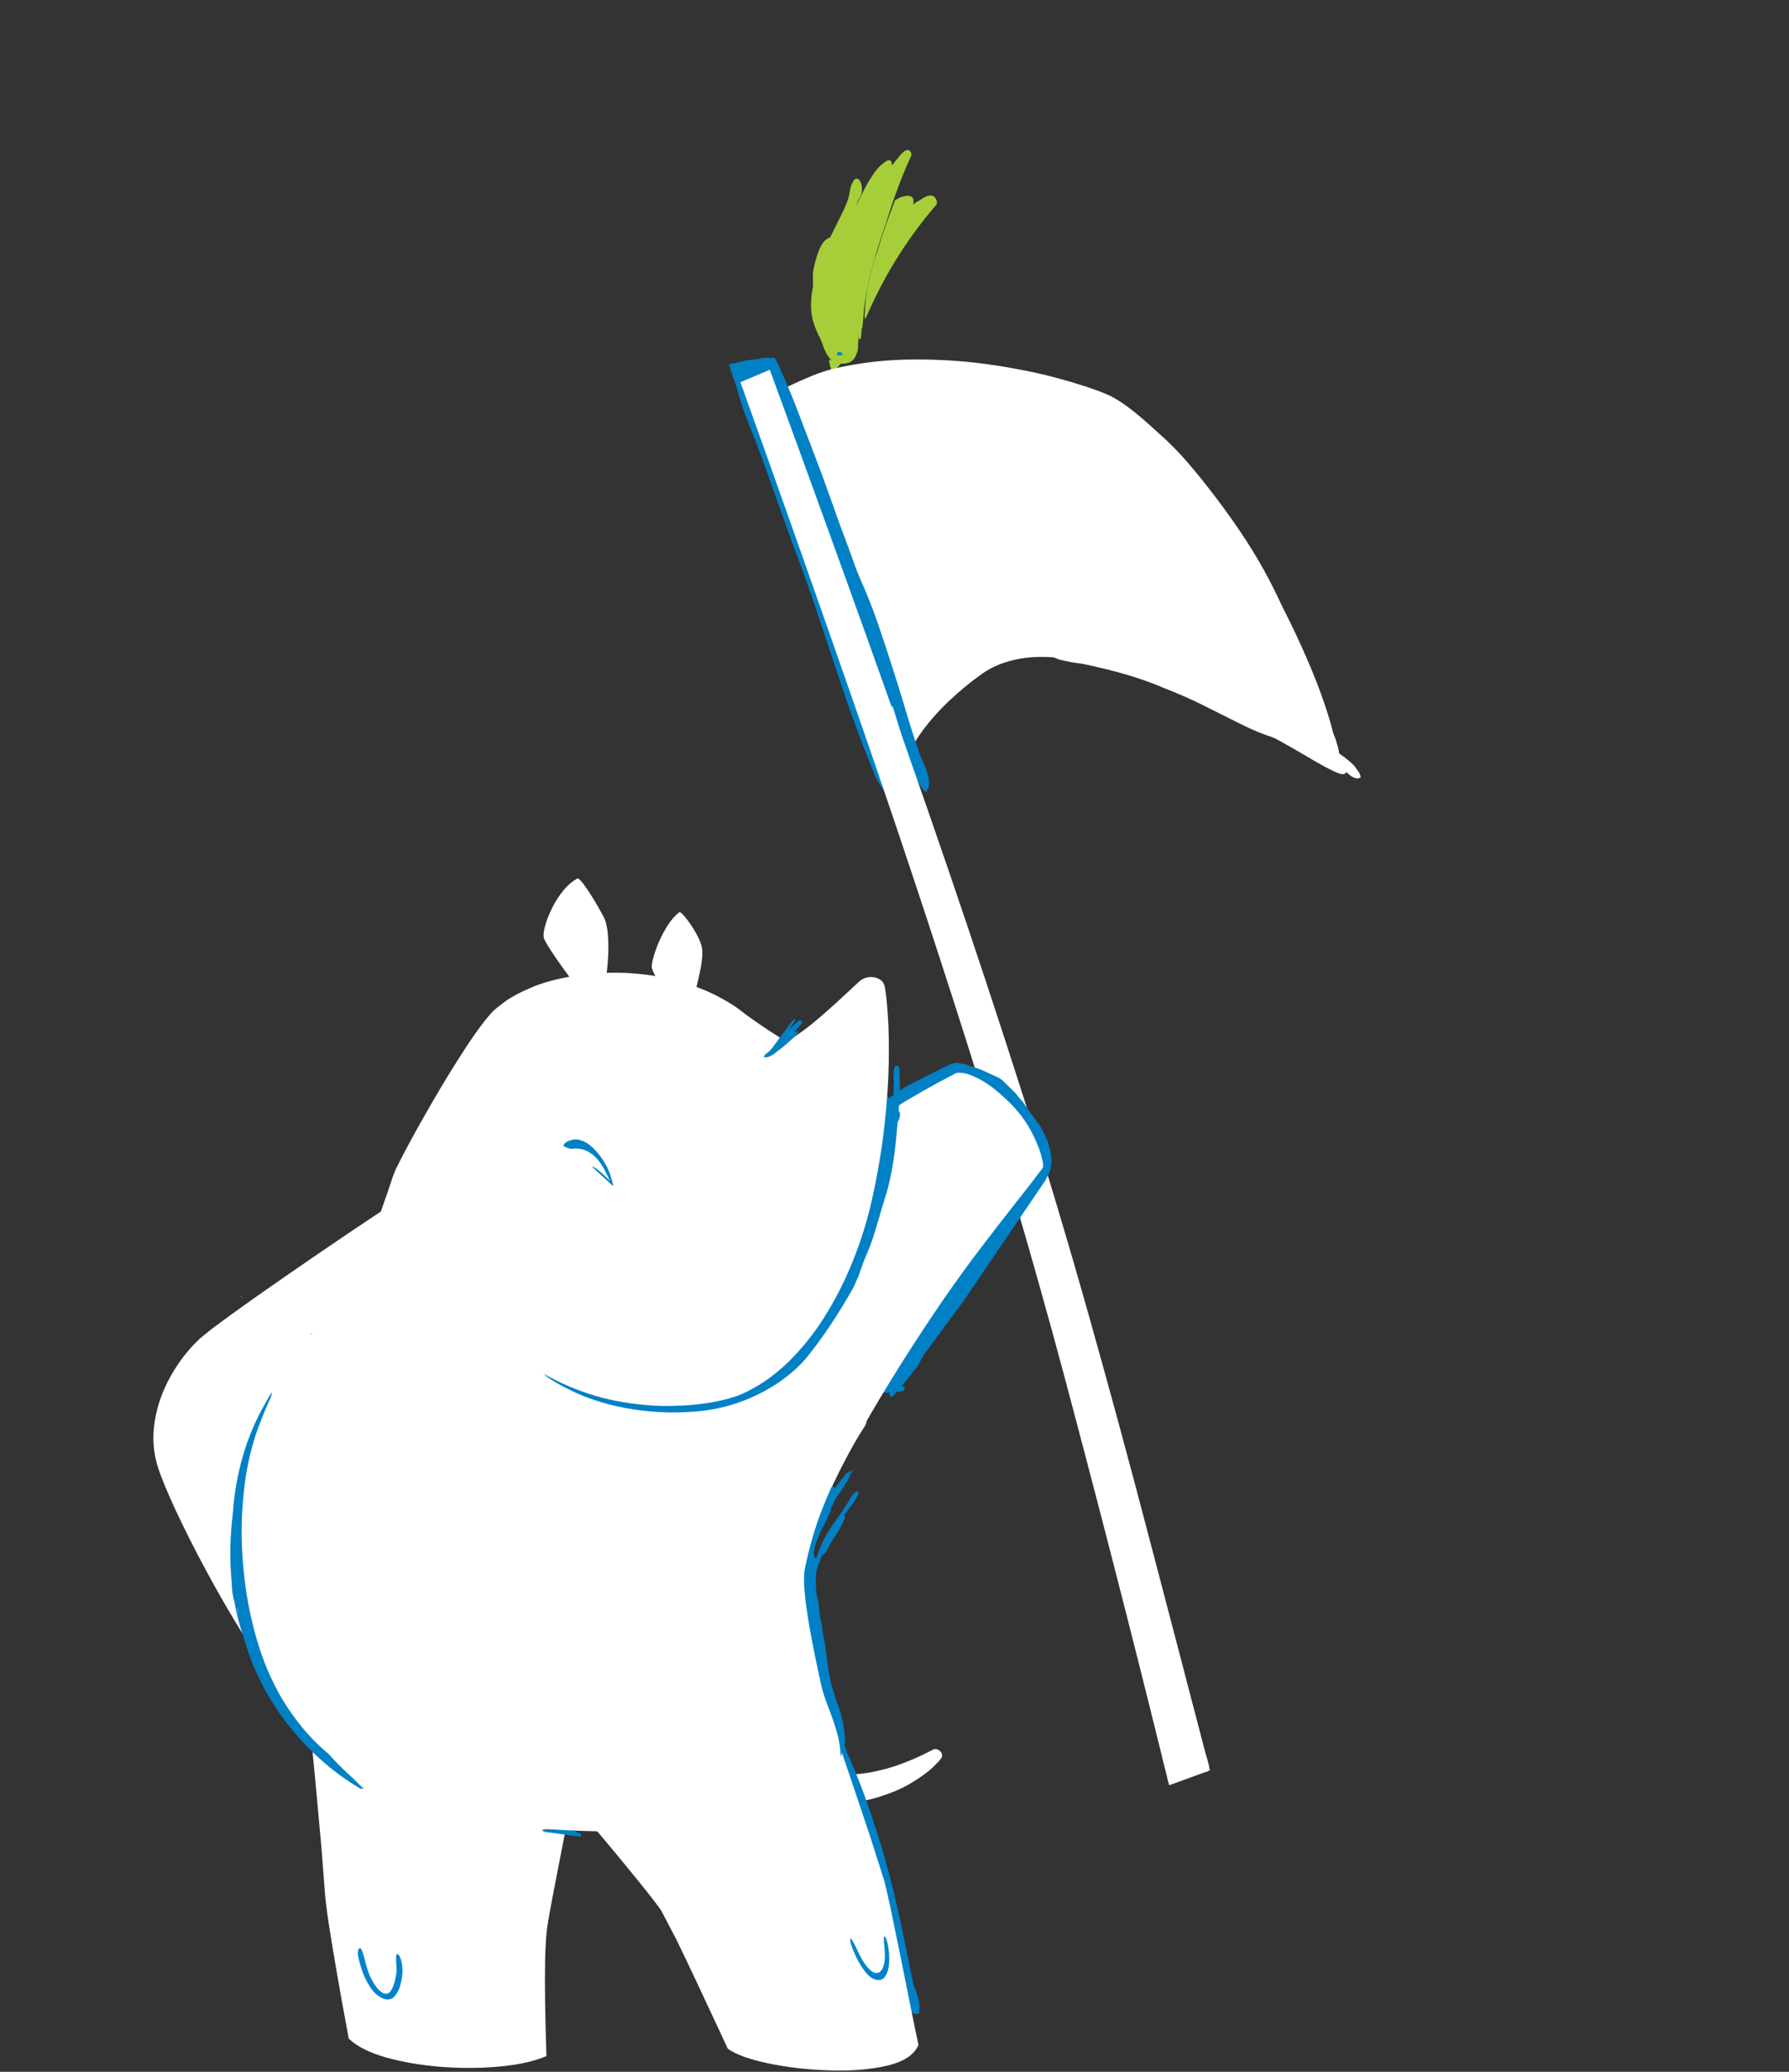 <svg xmlns="http://www.w3.org/2000/svg" xmlns:xlink="http://www.w3.org/1999/xlink" preserveAspectRatio="none" width="760" height="880" viewBox="620 10 760 880"><rect x="620" y="10" width="760" height="880" fill="#333333" stroke="none"/><defs><path fill="#a6ce38" d="M678.4 334.85q-1.8-1.2-3.6-2.45-1.8-1.2-3.55-2.45-5.1-3.6-9.9-7.3-4.85-3.7-9.25-7.55 10.9 19.85 23.85 37.9 12.9 18 22.65 30.15 4.85 6.15 9.95 11.9 5.05 5.75 10.3 11.1-4.2 1.8-7.25 5.05-3.1 3.2-5.4 7.45-.8 1.5-1.5 3.05-.65 1.5-1.2 3.05.8 4.2 2.2 8.2 1.4 4 3.3 7.85 3.35 6.6 7.8 12.55 4.45 5.95 9.45 11.15 3.6 3.75 7.5 7.4 3.9 3.65 8.1 7.25 3.25 2.8 6.6 5.5 3.4 2.7 6.85 5.4 7.75 5.9 15.85 11.55 8.05 5.7 16.25 11.1l.3.2.2.1q.1.05.2.15l1.7 1.1 1.7 1.15q3.75 2.45 7.45 4.85 3.7 2.35 7.35 4.7l8.85 5.65q4.35 2.8 8.55 5.5l3.6 2.3q1.75 1.1 3.55 2.2 3.25 2.05 6.5 4.05 3.2 1.95 6.45 3.85 23.5 13.95 47.15 25 23.6 11.05 48 19.65.35.1.75.25.35.1.75.25 2.1.75 4.25 1.45 2.15.75 4.3 1.45.5-.95 1.1-1.85.55-.9 1.1-1.85 5.3-8.6 11.5-17.15 6.2-8.5 13.15-16.85 11.95-14.35 25.4-27.7 13.45-13.3 27.6-25h-.1l-.2-.1-.65-.15q-.3-.1-.65-.15l-4.3-1.2q-2.2-.6-4.35-1.25-12.8-3.65-25.4-7.85-12.6-4.2-25.05-8.85-7.2-.1-14.3-.25-7.1-.1-13.95-.2-6.8-.3-8.6-3.2-1.8-2.95 1.2-5.4-6-1.3-14.8-3.55t-15.95-4.8l-5.65-2.5-2.65-2.4q-.45-1.5-.35-2.55.1-1.05.7-1.75-9.05-5.05-18.2-10.3-9.2-5.25-18.4-10.35-9.55-5.25-18.85-10.85t-18.45-11.35q-1.95-.3-3.85-1.15-1.95-.85-3.3-1.7-7.2-4.55-14.5-9.05-7.35-4.45-14.75-8.95-1.75.2-3.75-.7-2.05-.9-4.1-2.25-10.05-6.3-20.55-12.8-10.45-6.55-20.9-13.3-8.15-4.35-16.55-9-8.4-4.6-16.85-9.55-.15-.05-.3-.15-.2-.1-.35-.2-5.55-3.25-11-6.6-5.45-3.4-10.75-6.9m5.05-166.55q-2.45-1.35-5.45-2.25-3.05-.95-5.9-.5-.6-.15-1.35-.1l-.95.1q-12.9 1.6-16.75 9.25-3.85 7.6-1.8 18.25 2.1 10.7 7 21.55 1.15 5.6 3.5 11.8 2.3 6.25 5.45 12.65-7.85-4.6-16.8-5.1-8.9-.5-13.6 9.6l-.15.55q-.15.5-.35.9-.35 1.1-.65 2.5l-.35 1.7q-1.25 7.25-.6 15.1.65 7.9 3.05 15.1.55 2.35 1.2 4.75.7 2.4 1.5 4.85l2.55 1.7q1.3.9 2.55 1.75 1.9 1.3 3.85 2.6l5.05 3.45q2.25 1.5 4.5 3.05l4.55 3.05 7.6 5.1 7.6 5.1v.05l5.15 3.4q4.8 3.25 9.65 6.45 4.85 3.2 9.65 6.4 11.25 7.4 22.55 14.75 11.25 7.3 22.6 14.45 4.85 2.65 9.5 5.35 4.65 2.7 9.05 5.45 10.45 6.4 21.45 12.7 11 6.25 20.75 13.2.35.25.65.5l.7.5q3.6 2.1 7.25 4.15 3.6 2.05 7.25 4.1 12.35 6.7 24.7 13.2Q862 426 874.35 432.3q27.35 14 54.25 24.4 26.85 10.4 55 18.75 2.3-.1 4.6-.15 2.3-.05 4.65-.15-7.6-5.55-15.1-11.15-7.45-5.6-14.8-11.3-62.25-48.05-116.65-100.1-54.4-52.05-101.35-107.1-12.1-14.2-23.75-28.5-11.6-14.35-22.75-28.85-3.8-4.95-7.55-9.9t-7.45-9.95z" id="a"/><path fill="#a6ce38" d="M1347.85 394.9l-2.35-1.95-6.25-.1q-7.3 2.2-14.3 4.2-7 2-13.35 3.35-.3.05-.55.1l-.6.1q-81.6 22.4-169.2 31.25-87.6 8.85-178.4 7.8-40.75 1.6-81.8 1.55-41.05-.05-82.05-2.25-6.1-.35-12.15-.7-6.1-.4-12.15-.85-2.55-.2-5.15-.4l-5.2-.4q-7.95-.65-16.1-1.4-8.15-.8-16.4-1.75-2.6.5-5.5 1.65t-4.25 3.25q-.5.2-.85.65l-.45.6q-5.75 8.05-1.3 14.65 4.4 6.6 14.8 11.75 10.35 5.15 22.4 8.85 5.5 2.7 12.2 5.1 6.7 2.4 14 4.5-1.35.5-3.15 1.3-1.75.8-3.15 1.7-1 .6-1.95 1.15l-1.8 1.2q-.1.25-.4.4l-.35.2q-5.6 6.15-.9 12.55 4.7 6.45 14.65 12.1 14.65 11.2 40.3 18.65 25.7 7.5 52.65 11.9 27 4.4 45.5 6.45 8.05.95 15.8 1.55 7.75.6 15.25.9-.7 3.35.35 6.95 1.1 3.6 3.5 7.4.85 1.4 1.9 2.75 1 1.35 2.1 2.65 12.65 9.7 30.9 14.2 18.2 4.5 37.5 6.1 19.35 1.6 35.3 2.6 0 1.25.45 2.45.5 1.2 1 2.05 8.65 12.5 23.3 17.4 14.65 4.9 30.25 5.25 17.15.75 35.7-.75 18.5-1.5 37.5-4.8 3.65-1.35 7.3-2.65 3.6-1.35 7.25-2.7 12.65-4.8 25.1-9.75 12.4-4.95 24.55-9.95 5.05-2.1 10.05-4.2 5-2.05 9.95-4.15 1.6-.65 3.15-1.3 1.55-.7 3.15-1.35 4.5-1.95 9.05-4.05 4.55-2.05 9.1-4.2 10.5-4.95 20.75-10.35 10.25-5.4 20.05-11.2 1.4-.8 2.7-1.65l2.7-1.6.3-.2.3-.2-.1-.3q-.05-.15-.15-.25-.15-.1-.35-.2-.15-.1-.35-.15-1.25-4.15-2.6-8.05-1.35-3.9-1.75-5.45-7.8-28.7-18.55-57.2-10.75-28.5-19.5-57.3-.15-.5-.35-1.55-.2-1.05-.6-2.4 8.85-2.95 16.9-6.25 8.05-3.35 15.2-7l7.35-4.7 2.15-3.55M796.3 497.5l-.5-.3q-.2-.15-.45-.3.05-.2.1-.35l.1-.4q.2.35.35.7.2.3.4.65m-19.35 4.9q.05.15.05.3-1.05-1-1.8-2.05-.75-1-1.15-2.05.6.9 1.3 1.75l1.5 1.7q.05.15.1.35z" id="b"/><path fill="#a6ce38" d="M793 728.5l11.5 6.7q11.3 6.35 30.65 14.8 19.35 8.4 43.85 15l10.25-22.7q9.2-21.4 21.05-49.5 11.85-28.05 20.8-49.35l9.4-22.45-25.4-11.05L793 728.5z" id="c"/><path fill="#a6ce38" d="M1126.45 316.6L1108 333.45q-14.65 14.1-33.35 32.25-18.65 18.15-34.45 33.25l-21.7 19.8-8.05 10.4-12.75 20.6q-15.1 25.65-35.4 58.2-20.25 32.5-41.55 58.35-21.3 25.85-39.45 31.45-17.95 5.3-28.25 17.8-10.35 12.55-10.6 22.95-.3 10.4 11.85 9.2l15.85-6.4 10.7-7.15 12.55-9.8q14.75-11.35 52.2-26.75 37.4-15.35 80.1-32.95 42.65-17.65 73.1-35.85 47.5-29.5 74.95-54.9 27.45-25.4 41.6-51.7 14.15-26.35 21.75-58.6 5.1-24.15-9.25-35.75-14.4-11.55-36.8-14.45-22.45-2.9-41.45-1.1l-15.3 1.95-7.85 2.35z" id="d"/><path fill="#a6ce38" d="M1037.75 310.3q-28.5-9.5-51.15-7.95-22.7 1.55-28.75 13.2-5.15 11.9-9.05 29.15-3.95 17.3-7.2 35.75t-6.4 34q-.95 11.1 24.45 14.2 25.4 3.15 59.95 1.7 34.55-1.45 61.15-4l28-2.85-4.85-21.15q-4.55-19.6-9.1-39.35l-5.05-21.65q-23.5-21.55-52-31.05z" id="e"/><path fill="#a6ce38" d="M1012.35 269.55q-15.25 1.75-24.45 7.2-9.2 5.5-13.5 10.45-4.35 4.65-9.75 13.8t-9.85 19.5q-4.45 10.35-5.9 18.45-.9 7.85 8.25 17.3 9.1 9.5 24.1 16.95 14.95 7.45 31.55 9.2 16.7 1.25 34-2.55 17.35-3.85 30.2-10.35 12.85-6.5 16.1-13.25-.1-7.45-4.95-25.25-4.8-17.75-14.3-34.75-9.55-17-23.7-22.1-22.55-6.3-37.8-4.6z" id="f"/><path fill="#a6ce38" d="M1099.4 333.3q11.45-10.2 19.2-22.3l-3.55-2.1-10.1-4.2q-13.4-5.25-36.75-7.1l2.95 10.5q3.05 9.8 6.7 21.3 3.65 11.5 5.55 17.3l16-13.4z" id="g"/><path fill="#0083CB" d="M1035.4 302.25l-1.9-1-2-.6-2.15-.2-2.1.2-2 .6-1.9 1-1.6 1.35-1.35 1.65-1 1.85-.65 2.05-.2 2.1.2 2.1.65 2.05 1 1.85 1.35 1.65 1.6 1.35 1.9 1 2 .6 2.1.2 2.15-.2 2-.6 1.9-1 1.6-1.35 1.35-1.65 1-1.85.65-2.05.2-2.1-.2-2.1-.65-2.05-1-1.85-1.35-1.65-1.6-1.35z" id="h"/><path fill="#a6ce38" d="M1040.4 290.7q-3.7-5.25-11.25-5.6-8.85.45-13.2 7-4.3 6.5-5.15 14.65l35.45.25-1.05-5.7q-1.1-5.3-4.8-10.6z" id="i"/><path fill="#FFF" d="M516.25 584.75q-.2-.1-.4-.15-.2-.05-.35.15.3.25.8.55.45.3.9.5l.55.3q3.3 2.3 5.95 5.55 2.65 3.3 4.75 7.15 2.1 3.85 3.75 7.85 1.6 4.05 2.9 7.8-.6-.35-1-.55l-.3-.15-.15-.05q-1.6-.6-2.85-1-1.3-.45-2.55-.95-1.3-.5-2.8-1.35-1.35-.8-3.1-1.5-1.8-.7-3.75-1.25t-3.8-.95q-1.85-.35-3.4-.4-.1-.05-.25-.05t-.2.15q.35.3.95.5.65.15 1.2.25l.75.1q2.15.45 3.85.95 1.7.5 3.2 1.15 1.55.6 3.1 1.35l3.5 1.75q1.5.75 2.8 1.15 1.3.45 2.55.9 1.25.45 2.6 1.3.1.25.2.4.1.1.3.05l.05-.1q.1.05.2.15.1.05.2.15.1.1.35.3.2.2.5.3.25.1.5-.05-.05-.35-.35-.7-.25-.4-.65-.7-.4-.35-.85-.65-.05-.35-.15-.7-.1-.35-.2-.65-.1-.25-.15-.35-.8-3.2-2.7-7.4-1.9-4.25-4.5-8.5-2.6-4.3-5.55-7.65-3-3.35-6.05-4.8-.15-.05-.35-.15z" id="j"/><path fill="#FFF" d="M1083.1 235.75q-7.2-8-10.75-14.6l-15 148.9q2.35.95 6.6 3.4 4.2 2.45 9.5 5.65 5.35 3.2 11 6.3 5.7 3.1 11 5.3 18 7.25 35.4 10.8 17.4 3.6 32.85 4.45 15.45.85 27.55-.15 12.1-1 19.45-2.95 5.45-1.45 12.6-8.25 7.15-6.75 14.3-17.65 7.2-10.9 12.65-24.8 5.5-13.9 7.65-29.65 1-8.05 1.5-19.75.45-11.7.9-22.95.45-11.3 1.15-18.1l.45-2.9.5-1.85.6-.75.65.35q-.95-4-4.8-3-3.9 1-11.95 5.1-8.05 4.1-21.45 9.35-13.4 5.3-33.4 9.8-17.4 3.75-31.15 3.35-13.7-.35-24.5-4.15-10.75-3.85-19.25-10.35-9-6.8-17.95-14.85t-16.1-16.05z" id="k"/><path fill="#0081c6" d="M1054.25 204.05q-.6-.15-1.25-.2-.65-.1-1.25-.2-1.5-.35-2.85-.8-1.35-.45-2.9-.6-.75-.05-1.45-.15-.75-.1-1.45-.2l-1.2-.25q-.9-.15-1.7-.35-.05.4-.05.9l-.05.35v.2q-.2 3.25-.3 6.5-.15 3.3-.5 6.5-.5 4.6-.4 9.4.05 4.8.05 9.45-.2 12.25-.65 24.55-.45 12.25-.65 24.55-.25 14.65-1.05 29.3-.8 14.6-1.5 29.25t-.6 29.3q0 2.95.05 5.95.1 3.05.85 5.9.1.3.15.6.1.3.2.55l.4.7q.35.6.6 1.1.4.5 1 .85.65.35 1.15.25 1.05-.35 1.4-1.15.4-.8.5-1.8.05-1 .1-1.95 1.35-12.7 2.25-25.45.85-12.75 1.65-25.45.35-6.3.8-12.4.45-6.15 1.4-12.4.85-5.55 1.95-11.05 1.1-5.5 2.25-10.95l.15-.8q.15-.65.25-1.2 0 .45-.05.95v.65q-.25 4.8-.25 9.55 0 4.75-.3 9.55-.5 6.15-1.1 12.65-.55 6.5-.65 13-.05 6.5.9 12.6.4 2.4.3 4.5-.1 2.05-.25 4.45-.05.55-.1 1.45-.05.95.1 1.45l.45.8.3.3.25-.2.25-.65q0 .45-.05 1v.45l-.05.25q-.35 5.75-.9 11.5t-.55 11.5q0 2.3-.05 4.65-.1 2.3.2 4.6.05.4.15.75.05.4.15.75l.3.95q.3.7.7 1.25.45-.25.9-.65l.6-.55q1.35-1.6 1.65-4.2.35-2.65.2-5.4-.1-2.75-.1-4.75.35-8.9 1.15-17.9.75-8.95 1.3-17.9.65-9.6 1.05-19.45t-.1-19.45q-.1-3.3 0-6.65.15-3.3.2-6.6.1-10.5.5-20.95.35-10.45.4-20.95.05-8.85.15-17.7.05-8.85-.4-17.65-.05-.85-.05-1.65-.05-.8-.15-1.6-.05-.35-.05-.8-.05-.4-.2-.75l-.2-.35-.2-.15-.25-.05-.45-.15q-.75-.35-1.5-.65-.8-.35-1.55-.6z" id="l"/><path fill="#FFF" d="M1053.75 209.5h-.7l-3.4.1-3.45.1h-.85q-.45 0-.85.05h-1.05q-.85.05-1.55.05 0 .5-.05 1.05v.7q-2 69.9-4.7 139.85-2.7 69.95-7.3 139.8-4.65 69.8-12.4 139.4-4.45 39.4-9.25 78.75-4.8 39.4-10 78.7l-.1.8-.1.8-.15.95q-.1.8-.2 1.45-.05.4-.1.95l-.1.65-.2 1.6-.2 1.6-.1.85q-.05.4-.15.85l-.15 1.2q-.1.95-.2 1.8h1.4l.25.05q3.35.05 6.7.15 3.35.1 6.7.15.35.05.85.1.45.05.8-.05l.5-.05.25.05q.1.1.05 0v-.25l.15-.6q.35-1.35.5-3.25.15-1.9.3-3.4 5.4-45.35 10.7-90.7 5.35-45.3 9.85-90.7 4.5-45.4 7.55-91 3.2-49.45 5.35-98.85 2.15-49.45 3.55-98.95 1.45-49.45 2.55-98.95.05-3.35.15-6.65.05-3.3.15-6.6l.05-2.6q-.5 0-1.05.05z" id="m"/><path fill="#FFF" d="M884.4 568.1l4.3-17.8q3.6-13.1 6-27.75 2.45-14.65-.15-23.95-2.6-9.3-14.2-6.45-13.6 3.9-35.25 10.5-21.7 6.6-44.7 13.95-23.05 7.3-40.75 13.35l-14.7 5.2-8.7 3.55q-13.9 6.95-25.15 18-11.3 11-17.9 24.75-6.65 13.75-6.6 28.9.15 10.9 2.6 30.1 2.5 19.25 6.9 42.95 4.45 23.75 10.55 48.2l1.45 2.1 3.85 3.8q5.1 4.7 15.1 9.15 10 4.4 25 4.9 14.1 0 23.75-3.05 9.65-3.1 15-6.8l4.3-3.3 2.25-2.35q1.45-15.75 4.8-32.75 3.35-16.95 7.65-32.35 4.3-15.4 8.55-26.4 4.3-11 7.6-14.8 3.2-3.45 8.95-7.25 5.75-3.8 13.25-7.8 7.55-4.05 16.05-8.25 8.8-4.55 14.05-12 5.3-7.45 6.85-14.75 1.6-7.35-.7-11.6z" id="n"/><path fill="#0081c6" d="M1137.8 562.05l-.85-2.65-.05-.05-.05-.15-.05-.05-1.5-2.15-1.95-1.85-4.3-2.9-8.95-4.6h-.1l-5.4-1.85-2.75-.6-5.65-.65H1095l-22 2.85-10.85 2.35-34.4 10.4-10.25 4.3-.05.05h-.05l-2.2 1.2-8.25 5.9-7.15 7.1-.95 1.15-.25-.75-.35-.45-1-.25-.95.5-.3.45-.05.65.3 3.1-2.3 3.55-.2.6.05.55.7.85 1 .2.5-.25.4-.5.3-.5 2.4 16.6 2.5 7.5 7.65 41.85 20.2 90 1.85 5.2 1.25 2.45.1.1.05.1 1.55 2.05 1.85 1.9 4.1 3.15 6.85 3.55 7.3 2.35 2.45.55h.05l18.75 2.55 8.15.45 11-.45 2.7-.55.05-.05h.1l11.85-4.8 9.05-4.9 4.2-3.05.15-.2.2-.15 1.35-2.3 1.05-2.5 8.15-27.3v-.05l.65-2.55 9.8-66.15.5-31.75-.55-23.7-1.15-10.55-4.6-17.4-.45-7.5z" id="o"/><path fill="#FFF" d="M968.35 478.2q-1.4 7.95 2.1 13.35 4.9 7.5 11 22.95 6.05 15.4 12.6 36.3 6.55 20.95 12.85 44.9 6.3 24 11.7 48.6 4.65 21.55 7.95 41.4 3.3 19.8 5.7 36 2.4 16.15 4.3 26.75l2.55 2.15 4.95 2.75q6.15 3.05 15.3 5.5 9.2 2.4 19.65 2.35 14.9-.4 23.45-2.9 8.5-2.55 12.15-5.25l2.75-2.35 1-1.5q13.75-48.15 17.35-87.6 3.6-39.4.85-69.25-2.75-29.8-8.1-49.05-5.35-19.25-9.5-27-5.45-10.65-17.55-24.3-12.1-13.65-27.4-26.3-15.3-12.7-30.5-20.35-15.15-7.7-26.75-6.45-14.45 2.25-24.75 8.55-10.35 6.35-16.3 14.55-6 8.25-7.35 16.2z" id="p"/><path fill="#FFF" d="M656.95 766.95l-8.05-.8q-1.6 0-2.6 1.1-1.05 1.1-1.1 2.55-.05 1.5 1.3 2.7l2.6 1.4 5.45 2.2q6.9 2.6 18.4 4.6 11.45 2 26.2 1.2 14.7-.75 31.5-6.45 11.65-4.35 21.95-12.65 10.35-8.3 18.3-17.35 8-9.05 12.6-15.55l4.8-7.25-1.05-1.4-2.9-2.8q-3.8-3.5-8.4-7.55-4.65-4-7.35-6.3-2.1 3.35-7.35 10.9Q756 723 748.5 732q-7.45 9.05-16.15 16.9-8.75 7.85-17.75 11.9-9.9 4.1-20.75 5.6-10.85 1.45-20.6 1.35-9.7-.15-16.3-.8z" id="q"/><path fill="#FFF" d="M985.85 192.35l2.2-3.4.8-2.05q-4.05-2.1-9.95-3-5.95-.85-12.2-.85-6.25.05-11.25.7-5.05.65-7.3 1.6-1.85 1.05-5.6 4.95-3.75 3.9-7.8 8.65-4.1 4.75-7 8.2l-3.05 3.65 2 1.35q1.85 1.2 3.85 2.4l1.6.9.85.3q11.4-1.85 18.85-3.15 7.4-1.3 12.05-2.6 4.65-1.25 7.75-3 3.35-2.05 7.35-6.3 3.95-4.3 6.85-8.35z" id="r"/><path fill="#FFF" d="M747.7 747.95q.15 13.05.3 30.8.1 17.75.15 32.9l-.25 20.25q-.2 5.4.65 16.65.9 11.25 2.15 23.65 1.25 12.45 2.3 21.3l1.05 9.5q6.15 5.05 19.85 7.2 13.65 2.1 30.5 1.65 16.9-.5 32.75-3.3 15.9-2.8 26.45-7.55l.55-7.9q.45-7.4 1.35-18.1.85-10.7 2.1-20.95 1.3-10.3 2.9-16.5 1.1-4.05 4.35-14.55 3.3-10.45 7.1-22.5 3.85-12 6.6-20.7l2.95-9.25Q884 756.6 864.3 748q-19.7-8.65-43.65-12.65-23.95-4.05-44.25-4.25-20.25-.15-28.85 2.85l.15 14z" id="s"/><path fill="#0083CB" d="M943.65 840.8q-1.05-2.05-1.45-3.45-.75-2.75-1.15-5.5-.35-2.8-.9-5.5l-.5-1.5-.55-.4q-.6.1-1.05 1.35-.4 1.2-.4 2.45.15 3.15 1.1 7.5.95 4.35 3.1 7.95 2.1 3.6 5.8 4.45 3.45.45 5.8-2.6 2.35-3 3.65-7.05 1.3-4.05 1.65-6.75.15-1 .2-2.9.05-1.9-.25-3.6-.3-1.75-1.25-2.3l-.2-.05q-.15 0-.2.05-.35.35-.45.85l-.15.7q-.25 1.9-.3 3.9 0 2-.35 3.95-.3 1.7-1.15 4.5-.85 2.8-2.15 5.3-1.3 2.45-3 3.1-1.75.45-3.3-.95-1.5-1.45-2.55-3.5z" id="t"/><path fill="#0081c6" d="M951.25 738.5q-.15-3.15-.55-4.95-.4-1.8-1.65-2.05-1.3-.25-3.95 1.25-.75 1.5-.85 3.3-.15 1.85 0 3.35-1.35 1.4-2.55 3.25-1.2 1.85-2.05 3.45l-1.1 2.15q-5.1 12.35-6.25 30-1.2 17.7.85 36.75t6.6 35.5q4.5 16.5 10.8 26.55.35.55.95 1.5t1.4 2q.2 1.65 1.15 2.65.9 1 3.2.35l.15-.15q.2.05.35 0 .2 0 .4-.05v-.3-.35q1.3-1.65 1.55-4.2.3-2.6.05-5-.2-2.45-.5-3.75 1.3-13.35 2.4-27.1 1.15-13.8 1.2-26.9.05-8.65-.5-17.8t-1.65-18.2q-1.15-9.1-2.95-17.55-.15-.6-.4-1.15-.25-.55-.6-1.1.15.15.25.3l.2.3q0-.95-.1-2.25-.15-1.25-.3-2.3l-.1-.9-.15-.5q-.2-.55-.85-.9-.65-.35-1.6-.95-.95-.6-2.1-1.8-.2-3.1-.35-6.25l-.4-6.2z" id="u"/><path fill="#FFF" d="M776.1 775.2l5.65 7.6q5.4 7.3 12.8 17.5 7.4 10.25 13.65 19.3t8.25 12.85l4.4 13.5q2.85 10.2 5.9 22.15 3.05 12 5.25 20.75l2.3 9.15q6.05 4.2 22.45 7.3 16.4 3.1 36.25 3.95 19.85.9 36.4-1.55 16.5-2.5 22.85-9.4.75-9.45 1.85-21.15 1.05-11.7 2.15-23.2 1.05-11.5 1.75-20.35.7-8.85.7-12.65l-1.2-19.8q-1.1-14.4-2.55-31.05-1.45-16.6-2.5-28.7l-1.05-12.7q-19.4-5.4-42.55-1.95t-47.2 12.05q-24.05 8.6-46.15 18.6-22.1 10.05-39.4 17.8z" id="v"/><path fill="#0083CB" d="M943.35 838.65q-1.2-2.6-1.95-5.7-.8-3.05-1.8-5.85l-.4-.7-.3-.15q-.3.15-.45.85-.15.7-.15 1.4.2 3.1 1.2 6.95 1 3.8 2.75 6.95 1.7 3.15 4.05 4.3 4 1.55 6.85-1.1 2.85-2.65 4.45-7.45 1.6-4.75 1.75-9.5v-1.7q-.05-1-.25-1.8-.25-.75-.7-.7-.15.3-.3.65l-.15.5q-.6 2-.85 4.2-.3 2.15-.8 4.3-1.15 4.45-3.3 7.15t-4.75 2.35q-2.55-.35-4.9-4.95z" id="w"/><path fill="#FFF" d="M789.2 341.6q-3.4 5.75-11.45 18.2-8.05 12.45-17.8 27.65t-18.3 29.35q-8.55 14.1-12.85 23.2l49.1 7.45q46.65 6.55 107.9 14.7 61.2 8.1 107.35 13.7l35 3.95 12.65.65-7.8-9.85q-5.8-7.2-13.15-15.8-7.35-8.55-13.8-15.45-6.5-6.85-9.8-8.9l-35.8-15.85q-31.25-13.5-70.8-30.35-39.6-16.85-69.25-29.4l-31.2-13.25z" id="x"/><path fill="#0081c6" d="M948.5 775.95l-.85-1.6q-.65-1.15-1.55-2.5-.95-1.4-1.9-2.4-.65-.1-.8.45-.2.5-.3 1-.6 2.8-.2 4.5.4 1.75 1.45 3.25 1.05 1.5 2.45 3.6l.65 1.65q.45 1.25 1.1 2.8.65 1.5 1.45 2.65l.2-.1q.1-.1.2-.15.15-.3.15-.65 0-.35.05-.5.45-1.1.1-3.45-.35-2.4-1-4.85-.7-2.45-1.2-3.7m-88.25 9.3l-1.5-.1q-.55.1-1.05.45-.45.3-.35.9 0 .3.25.5.25.25.4.3l4.75.5q4.15.25 8.55.45l5.85.3q.45.05 1.55.2 1.05.1 2.15.05 1.15-.1 1.85-.6-.2-.2-.45-.4l-.35-.25q-.4-.3-1.1-.55-.65-.25-1.6-.45.1 0 .25-.05.1-.05.2-.15 0-.15-.2-.3t-.3-.2q-.95-.7-3.2-.9-2.2-.2-4.45-.2h-3.55l-1.7-.15q-1.35-.1-2.5-.3-.25 0-.45.1-.25.1-.35.25-.45 0-.9-.05-.45 0-.8-.05-.25 0-.6.2t-.45.4l.05.1m85-131.1q-7.2 17.5-12.4 35.65-5.15 18.15-8.3 38.65-.85 5.35-1.55 10.45-.7 5.05-1.15 9.95.4-.15.8-.25.35-.15.65-.2.3.05.65.1.4.1.5.2 1.6 1.7 3.1 6.2 1.45 4.45 2.75 9.5 1.25 5.05 2.1 8.5.65-.1 1.55-.05.85.05 1.9.25 0-2.45.9-5.25.9-2.85 2.95-4.5 2.1-1.7 5.75-.7 1.5.75 3 2t2.65 2.45q1.15 1.2 1.5 1.75 1.35 1.9 3.1 5.05 1.7 3.2 2.95 6.4 1.3 3.2 1.25 5.2 1.2-.3 2.55-.6 1.4-.3 2.9-.6l2.25-.55q1.8-.5 3.25-1.1.75-.45 1.7-.65.95-.15 1.95 0 1.55-1 3.85-1.7 2.35-.7 4.6-1.1 2.2-.4 3.5-.55l2.9-.5q1.4-.25 2.85-.5 1-.6 2.05-1.05 1-.5 1.95-.85.6-.7 1.3-1.4.65-.7 1.4-1.35.5-.45 1.3-1.1.75-.7 1.7-1 .95-.3 1.95.25.1.25.15.5l.1.5q4.3-4.75 8.5-9.5t9.4-8.5q.35-.35.75-.65.4-.3.75.2.1 1.05-.5 2.15-.55 1.05-1.2 1.85l-.9 1.15q-1.5 2.1-3 4-1.55 1.95-3.15 3.75 4.35-4.45 8.3-9.1 3.95-4.6 8.2-9.5l1-1.05q.75-.7 1.8-1.5 1-.75 2-1.15.9 1.85-.55 4.65-1.45 2.8-3.35 5.1l-2.35 2.8q1.125-1.256 2.4-2.4l.4-.3q.35-.2.75-.3.6 1.6-.8 3.7-1.35 2.15-3.05 3.8l-2.05 2-.3.3-.3.3q-.5.55-1.05 1.1-.6.5-1.15 1.05-1 .9-2.1 1.8-1.05.9-2.2 1.8-1.4 1.1-2.85 2.2-1.45 1.05-2.95 2.1-.9.6-1.75 1.2-.9.6-1.75 1.2-1.05.7-2.05 1.4-1 .65-2.05 1.35-1.25.95-2.55 1.85-1.3.95-2.65 1.85-.55.35-1.1.75-.55.35-1.15.7.6.05 1.2.15.6.05 1.2.2 4.7-1.75 9-3.7 4.25-1.9 7.6-3.7 16.05-8.55 28.8-19.9 12.75-11.35 22.15-24.9 9.35-13.5 15.2-28.75 2.4-5.05 4.4-10.5 1.95-5.4 3.45-11.05 1.1-2.55 1.75-5.5.6-2.9.9-5.95 2-10.7 2.7-21.75.7-11.05.2-22.1.3-18.6-3.4-37.3-3.65-18.75-12.1-37.4l-1.6-3.5-1.6-3.55q-.3 1.85.4 4.1.75 2.2 1.05 4.3.35 2.1-1.2 3.5-2.8 2.2-4.15.5-1.35-1.65-2-4.75-.65-3.05-1.3-5.15-3.25.6-5.4-3.2-2.15-3.85-3.45-9-1.35-5.2-2.15-8.7l-.5-1.9q-.35-1.45-.8-3.25-.45-1.85-.85-3.3-.6-.65-1.55-.4l-.8.2-.45.05q-2.15-1.3-2.25-4.05-.1-2.75 1.2-6.4-20.2 13.7-37.85 32.2-17.65 18.5-31.75 38.8-14.1 20.35-23.7 39.6-9.35 18.45-16.6 35.9m143.9 35.65q.25-.9.45-1.75.2-.9.45-1.75l.15-.25.2-.2-.6 2q-.3.95-.65 1.95M705.9 525.1q-.25-.5-.55-.95-.15-.2-.35-.3-.2-.1-.4-.1-.35-.4-.6-.75l-.6-.7q-1.25-.55-.95.2.25.7 1.1 2.05-.05.15-.05.45 0 .3.05.75l-.7-1.65q-.4-1-1.05-2.15t-1.45-1.95l-.2-.15q.95 1.5 1.6 2.9l.85 1.85q.35.8.65 1.55.35.75.65 1.45.3.7.6 1.35.25.65.55 1.25.35.75.65 1.4.3.7.65 1.35.8 1.65 1.75 3.35.95 1.7 2.15 3.7.45.75.95 2 .5 1.3 1.05 3 .1.2.15.45.1.25.15.45.4.75.75 1.5t.75 1.45l-.5-.6q-.2-.35-.45-.6.35 1.2.7 2.5t.75 2.65q.4 1 .75 2.05.4 1.05.75 2.05 1.2 2.95 2.3 5.85 1.1 2.9 1.95 5.65.8 2.5 1.3 4.65.5 2.2.6 3.9.1 1.1 0 1.95-.1.9-.4 1.5-.3.65-.6 1.1-.35.45-.7.75-.35-1.7-.7-3.05-.35-1.3-.55-2.15-1.95-6.85-4.65-12.45-2.65-5.65-5.75-11.05-3.05-5.4-6.2-11.6-.3-.75-1.05-2.3-.7-1.6-1.7-3.15-1-1.55-2.25-2.2-.45.1-.75.4-.35.3-.4.6l.3 1.3.95 2.05q1.2 2.5 2.65 5.05t2.15 3.65l1.2 2q.55.95 1.1 1.95-.2-.1-.4-.1t-.35.1l.05 1.7 1.05 3.25q1.65 4 3.75 8.2 2.1 4.2 2.95 5.8l.85 2.35q.65 1.8 1.65 3.7 1.05 1.95 2.5 2.8.85 2.75 1.55 5.5.7 2.8 1.3 5.65 0 1.15-.05 2.25l-.1 2.2q-.1 1.15-.15 2.2-.1 1.1-.25 2.15 0 .4-.05.75-.05.4-.1.75-.25 1.85-.6 3.45t-.8 2.8q-.15.5-.4.95-.15.4-.4.75-.65 4.1-1.5 7.9-.85 3.75-2.05 6.75-.35 2.1-.85 4.2t-1.2 4.3q-.3 1.2-.65 2.4-.3 1.2-.7 2.35l-.1.5q-.05.3-.1.55-.05.35-.15.65l-.1.7q-.75 3.55-1.5 6.9-.7 3.4-1.65 6.95-.5 1.85-1.05 3.65l-1.2 3.6q-1.45 3.2-2.7 6.5-1.3 3.35-2.3 5.2-2.25 4.05-4.05 9.85-1.85 5.8-2.6 12.35.15 1.5.35 3 .25 1.45.55 3l.05.1.05.25q0 .1.05.2.3 1.35.65 2.7.4 1.35.9 2.75.2.55.4 1.15.25.55.45 1.15l.5 1.1q.25.6.55 1.15.2.45.45.9.2.5.45.95l.25.45q.1.25.25.45.6 1.05 2.05 3.3 1.4 2.25 2.65 4.45l.9 1.9.3 1.2q0 .15-.1.45-.1.3-.5.4l-.45-.05.2.3q.15.15.25.3.85.55 2.45 1.7 1.6 1.1 3.5 2.55 1.75-1.45 2.9-3.2 1.2-1.7 1.75-2.4 8.7-8.7 13.8-14.55 5.15-5.8 7.8-11.75 2.7-5.9 4.15-14.95 5.05-17 6.3-35.25 1.3-18.25-1.7-36.75-2.95-18.5-10.75-36.2-1.65-3.7-3.5-7-1.85-3.35-3.8-6.4-.7-3.5-1.75-6.55-1.1-3.1-2.8-5.45-1.1-1.55-2.1-3.35-1-1.85-1.85-3.75l-.75-1.65q-.6-1.3-1.35-2.85-.8-1.6-1.55-2.8-.45-.4-1-.45-.55-.05-1 .35-.1.1-.15.3-.05.15-.05.4-.95-1.65-1.9-3.25t-1.95-3.15l-.65-1.05q-.55-.75-1.25-1.75-.25-.55-.5-1.05m17.65 39.2l-.1-.3.1.15v.15m333.05-60.9q.05.2.15.4.1-.15.15-.35l.2-.35q-.15-.05-.35-.1-.15 0-.3.05.05.2.15.35m46.7-14.7l-.5.9q.55-.3.95-.7.45-.4.65-.9l-.3-.1-.3-.1-.5.9M713.05 591.6l.2.6q0-.45.05-.95v-.95q-.15.15-.25.3t-.1.4l.1.6z" id="y"/><path fill="#FFF" d="M753.55 440.15l-10.3 5.5q-9.75 5.3-22 13.4-12.25 8.1-20.3 16.8-8.05 8.7-5.2 15.7 5.2 10.2 11.5 24.85 6.35 14.7 11.8 33.25 5.5 18.5 8.15 40.15.55 5.15-.9 13.75-1.45 8.55-4.15 18.85-2.65 10.3-5.75 20.55t-5.85 18.75q-2.1 6.05-5.55 12.6-3.4 6.5-6.5 14-3.1 7.45-4.15 16.35-1.05 8.9 1.6 19.7 5.25 15.1 38.85 28.35 33.65 13.25 78.85 22.8 45.2 9.5 85.1 13.5 39.95 3.95 57.8.4 18.6-3.85 36.25-9.15 17.65-5.3 33.8-15.1 16.1-9.8 30-27.2 11.85-15.2 19.9-35.55 8.05-20.35 12.05-43.15 4-22.75 3.6-45.3-.35-22.6-5.35-42.25-6.15-23.1-13.65-38.95-7.5-15.9-14.65-25.6-7.1-9.7-12.1-14.35l-6.05-5.3-45.85-8.25q-42.75-7.15-98.5-16.15-55.75-9.05-98-15.8l-44.45-7.15z" id="z"/><path fill="#0081c6" d="M1053 294.55v-.2q-.7-6.2-1.6-12.35-.95-6.15-2-12.35.15-.55.2-1 .1-.45.1-.65.15-2.3-.2-3.6-.35-1.25-1.3-2-.35-2.2-.7-4.45-.4-2.25-.7-4.5-.8-3.3-1.65-6.6-.9-3.35-1.85-6.75-.35-1.35-.7-2.8-.4-1.45-1.05-2.15-.65-.65-1.8.2-.35 1.65 0 3.8t.9 3.95l.7 2.5q.85 3.7 1.65 7.25.8 3.55 1.5 7-.2-.4-.35-.75-.2-.3-.55-.5-.1-.1-.3-.15-.25-.05-.45.05-.15.15-.2.25-.1.1-.2.25-.85-2.2-1.85-3.45t-2-.4l-.25 1.6.3 3.1q.6 3.85 1.5 8l1.25 5.65q1.4 6.1 2.2 11.85.75 5.75 1.2 11.55.4 5.8.55 12.1.15 4.9.25 9.8t.3 9.85q.05.4.05.7.05.35.1.6-2.8 15.85-6.7 28.45-3.85 12.6-9.9 23.15-6.05 10.6-15.45 20.25-9.4 9.7-23.25 19.65-11.95 8.95-22.35 17.7-10.4 8.8-21.8 15.25-11.4 6.45-26.3 8.45-2.55.25-7.8 1.45-5.2 1.25-9.8 3.5-4.6 2.25-5.3 5.75v.2l-.5.05.2.4q.1.15.25.35v.25q.1.1.25.2l.2.2q1.45 1.55 5.15 3 3.7 1.5 7.25 2.5l4.45 1.25q9.75 2.7 21.55 3.25 11.8.55 24.8-1.55 12.95-2.05 26.35-7.3 12.3-5 22.1-13 9.75-8 16.6-17.35 6.85-9.4 10.35-18.45 3.75-9.75 7.5-22.5 3.7-12.8 6.8-27.2l.5-4 .5-4q.15-3.4.35-6.8.2-3.45.65-6.9.75-6.25.95-12.2.2-5.95.2-11.85 0-5.95.15-12.15.25-6.6-.05-12.9-.25-6.35-.95-12.5z" id="A"/><g id="B"><path fill="#0081c6" d="M983.4 221.9q-.05-.05-.1-.25-.1-.2-.25-.35-.25-.4-.75-.4-.5.05-.85.25-.55.65-1.05 1.6-.5 1-.9 1.85l-.5 1.1q-.2.4-.45.8-.2.45-.45.85l-.25-.05q.8-2.65 1.25-4.4l.3-1.4.05-.6q-.15-.15-.45-.1-.3.1-.35.25-.45.8-.9 1.9-.4 1.05-.7 1.95l-.4 1.2-.7 2.2-.7 2.2q-.45.9-.8 1.9-.35.95-.65 1.95-.3.9-.55 1.8-.3.95-.55 1.85-.4 1-.75 2.05-.3 1-.65 2.05-.45 1.1-.95 2.1-.55 1.05-1.25 2l-.3.4q-.25.35-.3.75-.2.25-.3.6-.05.3.1.65 1 .15 2-.5 1.05-.65 2-1.75.25-.25.45-.55l.4-.5q.45-.6.8-1.15.4-.6.7-1.1 1.35-1.9 2.55-3.8 1.2-1.9 2.4-4.1l.75-1.3q.55-.95 1.1-1.95.35-.65.55-1.1l.25-.6h-.1q.5-.7.75-1.4t-.3-1.1q-.35 0-.65.35-.35.35-.6.75-.1-.15-.25-.2l-.3-.1q1.15-2.3 1.9-4.15l.55-1.5.15-.95z"/><path fill="#FFF" d="M1012.45 184.25q-2.9 1.1-4.65 4.1-4.95 8.95-9.2 16.65-4.3 7.65-8.4 14.3-4.15 6.65-8.75 12.6-.55 1-1.1 1.95l-.75 1.3q-1.2 2.2-2.4 4.1-1.2 1.9-2.55 3.8-.3.5-.7 1.1-.35.55-.8 1.15l-.4.5q-.2.3-.45.55-.95 1.1-2 1.75-1 .65-2 .5-.15-.35-.1-.65.1-.35.3-.6.05-.4.3-.75l.3-.4q.7-.95 1.25-2 .5-1 .95-2.1.35-1.05.65-2.05.35-1.05.75-2.05.25-.9.55-1.85.25-.9.55-1.8-3-1.15-7.2-2.85-4.15-1.75-8.7-3.8-4.55-2-8.7-4.15-5.15-2.85-14.4-5.6-9.25-2.8-21.85-3.75-12.6-.9-27.85 1.8-15.3 2.75-32.55 11-11.7 5.9-19.2 12.5-7.55 6.6-11.4 11.85l-4.65 6.95q-4.35 8.75-9.45 26.95t-9.7 38.5q-4.6 20.25-7.4 35.15l-2.1 11.7-.5 5.35 1.2 3.65 3.1 6.75q4.05 8.25 13.25 21.1 9.2 12.85 25.1 28.85 13.95 13.5 28.95 22.25 15 8.7 28.05 13.55 13.05 4.85 21.2 6.75 16.4 3.9 31.9 3.25 15.45-.7 28.7-4.35 13.25-3.7 23.05-8.7 9.85-5 15-9.75 11.1-10.15 19.05-25.2 7.95-15.05 12.85-33.45 4.85-18.4 6.8-38.65 1.95-20.25 1-40.9-1.3-25.55-4.5-47.65-3.2-22.05-7.2-39.55-4-17.45-7.7-29.25-3.65-11.8-5.8-16.8-1.35-2.95-4.1-3.85-2.75-.9-5.6.25z"/></g><path fill="#FFF" d="M889.05 162.7q-6.85 3.55-13.1 8.35-6.25 4.75-10.7 9.3-4.45 4.55-5.8 7.35-.9 2.55-1.35 9.55-.45 7-.6 15.1-.15 8.05-.15 13.9v6.1l2.8-.25q2.65-.25 6.15-.65 3.5-.4 6.25-.8l2.2-.4.95-.3q8.7-11.05 13.9-18.95 5.15-7.95 7.6-13.05 2.4-5.1 2.9-7.65.45-2.15 1.05-6.9.65-4.75 1.1-10.2.45-5.45.5-9.65l-.2-3.4-.55-1.8q-6.15.8-12.95 4.35z" id="C"/><g id="D"><path fill="#1D2013" d="M1009 492.75q-.15-.1-.3-.15-.1-.05-.25-.15l.15.3h.4z"/><path fill="#0081c6" d="M957.05 500.85q-1.95.45-4.65 1.15-2.65.7-5.25 1.6 1.3-.95 2.65-1.9 1.35-.9 2.75-1.8 10.85-7.75 23.25-9.6 12.45-1.85 25.35 2.05.85.1 1.75.2t1.75.15l2 .1q.95 0 1.95-.05l-.15-.3q.15.1.25.15.15.05.3.15h.15l.55-.05q.3-.05.6-.05.4-.05.75-.2.4-.1.75-.25l-.05-.1q-1.05-1.85-3.9-3.4-2.9-1.5-6.05-2.55-3.2-1-5.2-1.35-.95-.15-2-.35-1.05-.15-1.95-.1-6.45-.55-13.6.75-7.1 1.35-14 4.15-6.9 2.8-12.65 6.55-1.65 1.2-3.2 2.5-1.55 1.3-3 2.75l-.15.4q-.6.55-1.15 1.1-.6.6-1.1 1.15-.5.6-.95 1.2-.45.6-.9 1.25.35-.1.6-.15.25-.05.45-.1.45-.1.85-.25l.9-.2q6.15-1.55 12.4-3.05 6.25-1.45 12.45-2.95.7-.15 1.4-.35.7-.2 1.4-.45-1.95-.2-4.8.15-2.85.35-5.7.95-2.85.65-4.85 1.1m34.95-13.6l-.5-.1h.3l.8.1h-.6z"/></g><path fill="#FFF" d="M986.25 295.45q-2.35-6.75-7.9-11.65-5.5-4.95-15.3-6.75-9.95-1.5-16.9 1.55-7 3.1-11.65 8.85-4.65 5.8-7.5 12.35-2.85 6.5-4.55 11.9 8.9 1 20.1 2.9 11.2 1.85 23 4.1 11.75 2.2 22.35 4.35.95-6.45.8-13.65-.15-7.25-2.45-13.95z" id="E"/></defs><use xlink:href="#a" transform="matrix(.035 .127 -.134 .031 1016.55 4.75)"/><use xlink:href="#b" transform="matrix(-.043 .124 -.118 -.042 1089.75 3.6)"/><use xlink:href="#c" transform="matrix(-.143 -.017 .033 -.148 1083.65 230.3)"/><use xlink:href="#d" transform="matrix(-.113 .097 -.104 -.109 1146.6 74.3)"/><use xlink:href="#e" transform="matrix(-.102 .006 -.015 -.096 1086.45 184.2)"/><use xlink:href="#f" transform="matrix(-.102 .006 -.015 -.096 1086.45 184.2)"/><use xlink:href="#g" transform="matrix(-.053 .079 -.089 -.056 1060.4 96.6)"/><use xlink:href="#h" transform="matrix(-.102 .006 -.015 -.096 1086.45 184.2)"/><use xlink:href="#i" transform="matrix(-.102 .006 -.015 -.096 1086.45 184.2)"/><use xlink:href="#j" transform="matrix(4.949 0 0 4.949 -1463.25 -2713.35)"/><use xlink:href="#k" transform="matrix(1.036 .203 -.321 -1.011 -34.65 339.05)"/><use xlink:href="#l" transform="rotate(-21.387 887.286 618.521) scale(1.05)"/><use xlink:href="#m" transform="rotate(-21.387 887.286 618.521) scale(1.05)"/><use xlink:href="#n" transform="matrix(.641 -.201 .197 .626 126.8 389.35)"/><use xlink:href="#o" transform="matrix(-.457 -.485 .488 -.459 1171.6 1352.1)"/><use xlink:href="#p" transform="matrix(-.457 -.485 .488 -.459 1171.6 1352.1)"/><use xlink:href="#q" transform="matrix(-.583 .211 .313 .63 1155.15 133.45)"/><use xlink:href="#r" transform="matrix(.266 -.588 .695 .243 515.85 933.35)"/><use xlink:href="#s" transform="matrix(.768 .084 .077 .88 119.5 17.9)"/><use xlink:href="#t" transform="matrix(.881 .209 .095 .828 -132.7 -41.45)"/><use xlink:href="#u" transform="matrix(.686 -.016 .245 .9 136.85 85.35)"/><use xlink:href="#v" transform="matrix(.686 -.016 .245 .9 136.85 85.35)"/><use xlink:href="#w" transform="matrix(.749 .028 .197 .824 115.35 126.3)"/><use xlink:href="#x" transform="matrix(.382 .017 .025 .643 476.9 276.6)"/><use xlink:href="#y" transform="matrix(-.65 -.129 -.053 .661 1465.85 380.3)"/><use xlink:href="#z" transform="matrix(-.65 -.129 -.053 .661 1465.85 380.3)"/><use xlink:href="#A" transform="matrix(.747 .174 -.182 .646 266.5 129.85)"/><use xlink:href="#B" transform="matrix(.747 .174 -.182 .646 266.5 129.85)"/><use xlink:href="#C" transform="matrix(.61 -.231 .39 .522 253.5 508.75)"/><use xlink:href="#D" transform="matrix(-.323 -.128 -.095 .606 1232.9 327.75)"/><use xlink:href="#E" transform="matrix(.6 .214 -.207 .607 323.1 79.55)"/></svg>